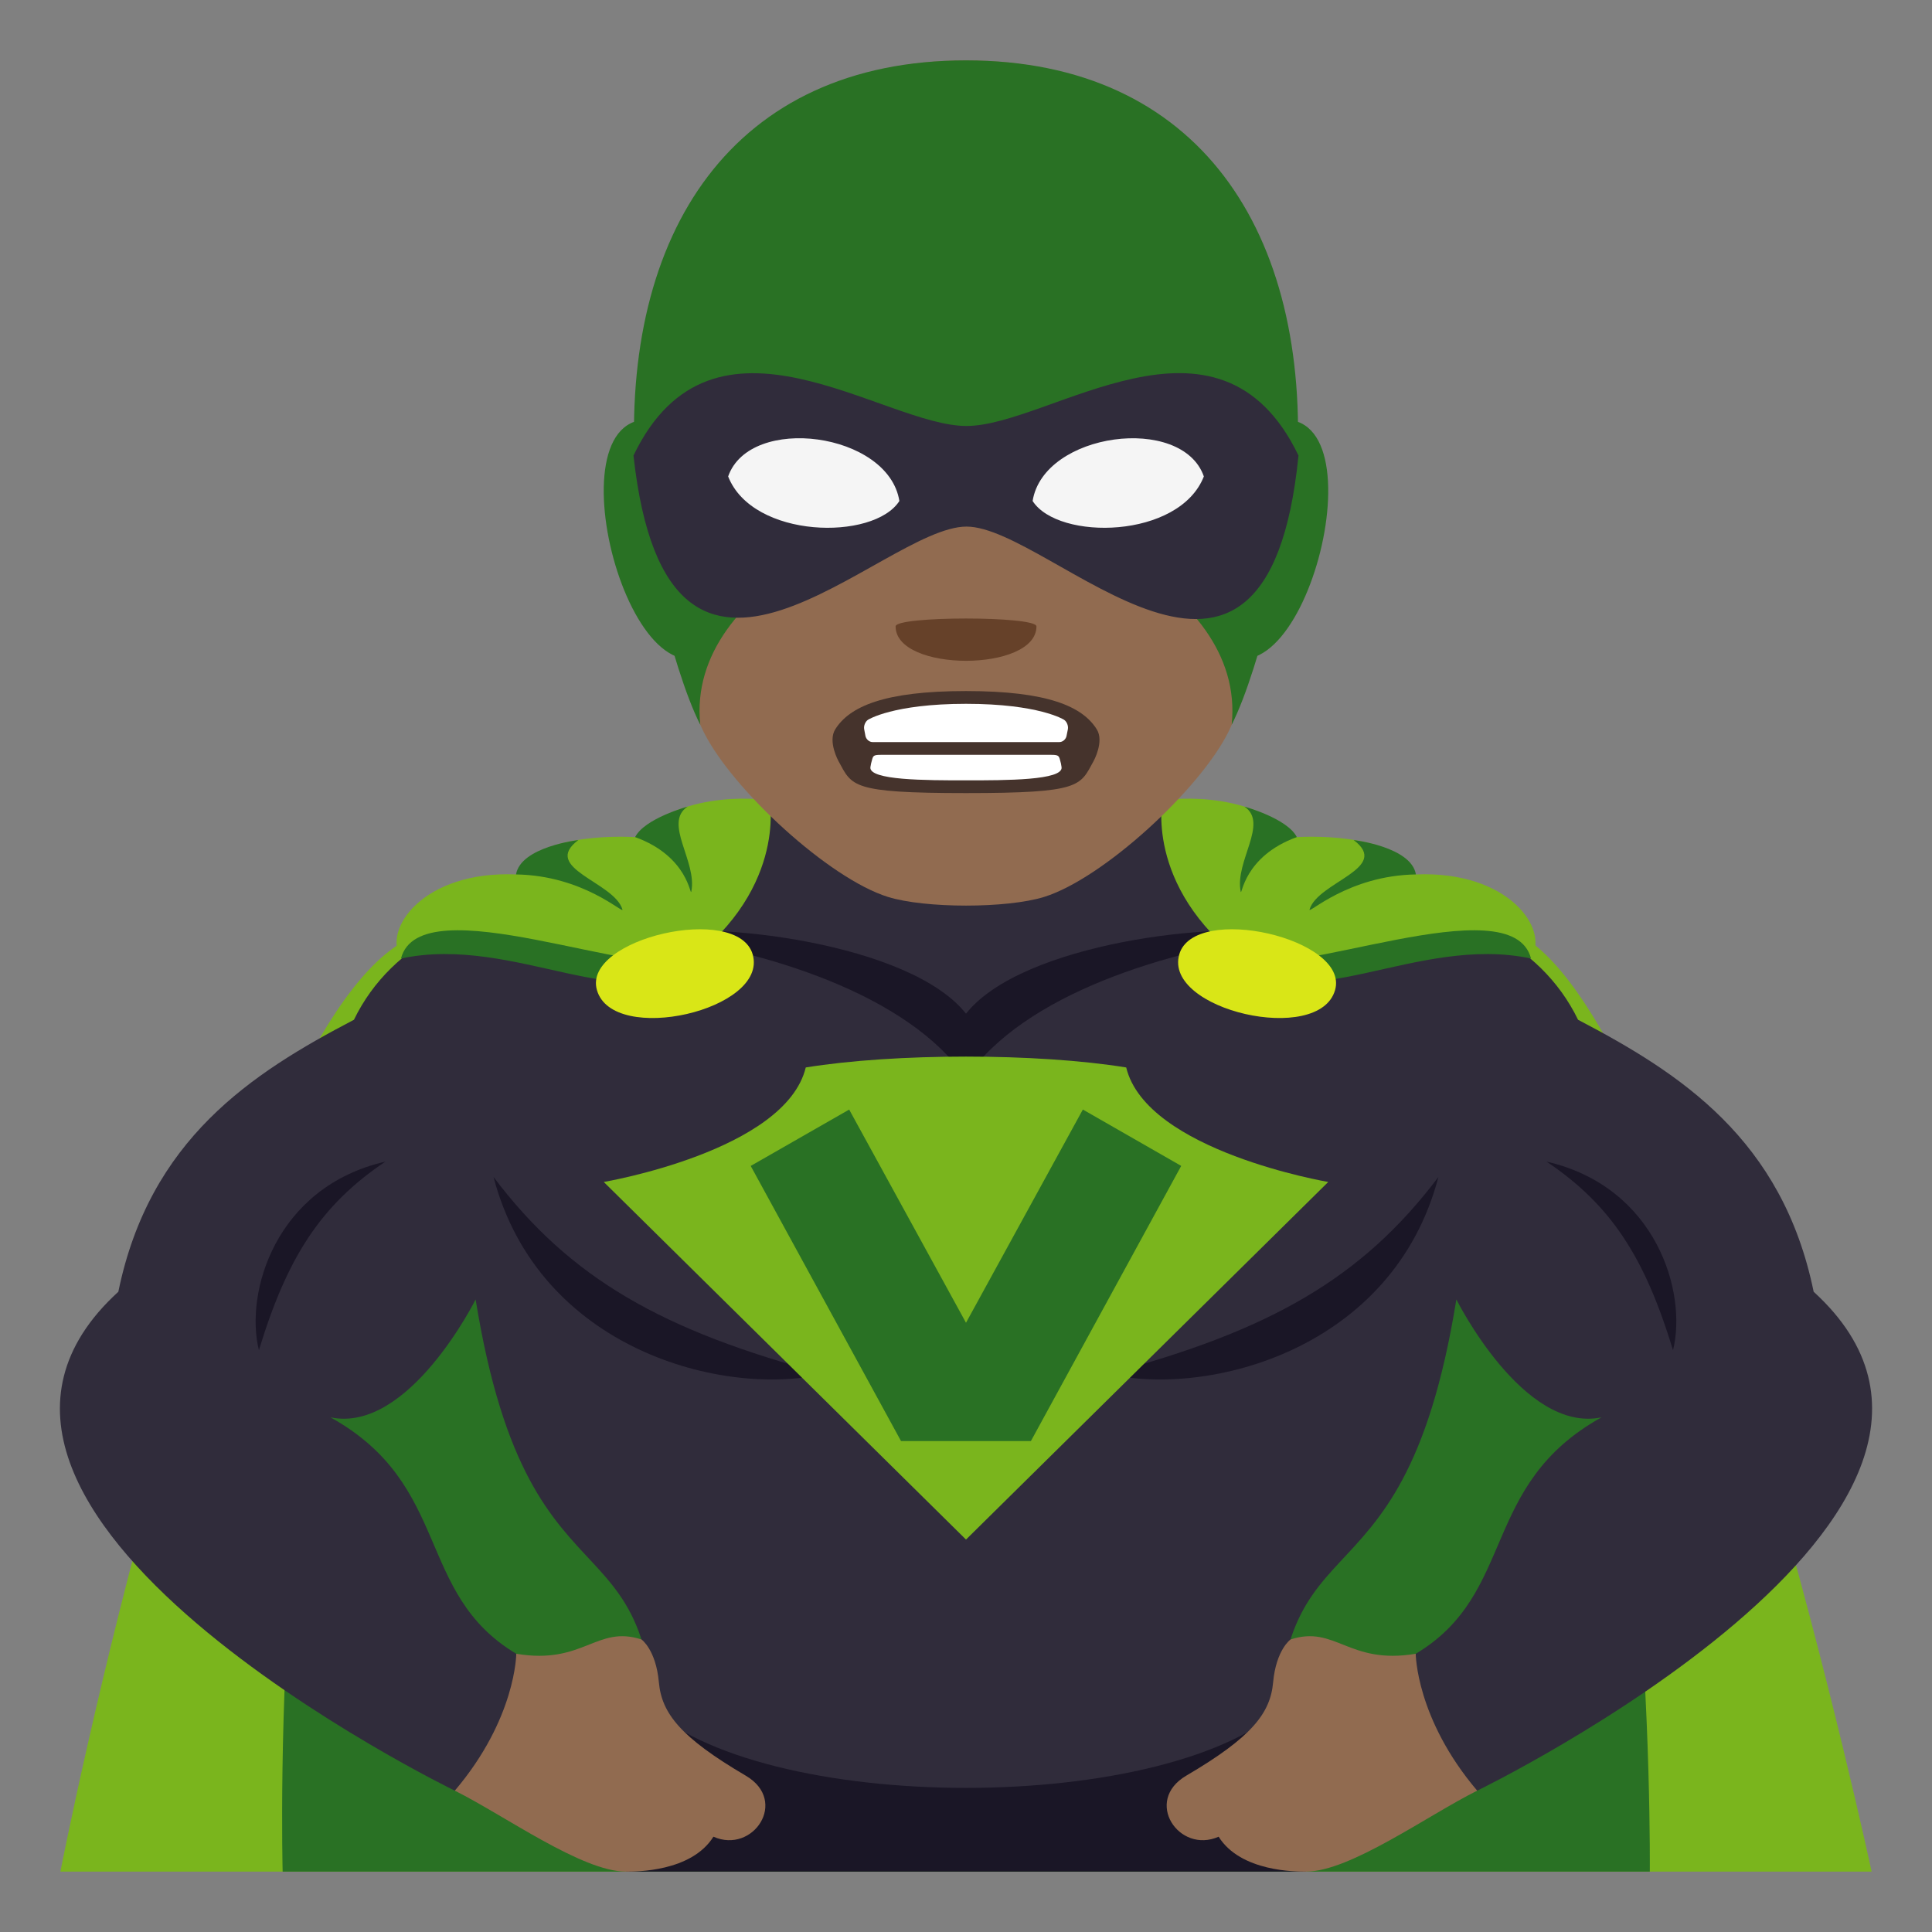 <?xml version="1.0" encoding="utf-8"?>
<!-- Generator: Adobe Illustrator 15.0.0, SVG Export Plug-In . SVG Version: 6.00 Build 0)  -->
<!DOCTYPE svg PUBLIC "-//W3C//DTD SVG 1.1//EN" "http://www.w3.org/Graphics/SVG/1.1/DTD/svg11.dtd">
<svg version="1.1" id="Layer_1" xmlns:x="http://ns.adobe.com/Extensibility/1.0/" xmlns:i="http://ns.adobe.com/AdobeIllustrator/10.0/" xmlns:graph="http://ns.adobe.com/Graphs/1.0/"
	 xmlns="http://www.w3.org/2000/svg" xmlns:xlink="http://www.w3.org/1999/xlink" xmlns:a="http://ns.adobe.com/AdobeSVGViewerExtensions/3.0/"
	 x="0px" y="0px" width="64px" height="64px" viewBox="0 0 64 64" enable-background="new 0 0 64 64" xml:space="preserve">
<rect x="0" y="0" width="64" height="64" fill="#808080" stroke="none"/>
<path fill="#7AB51D" d="M62,62H2c0,0,5.186-26.459,11.045-30.605c5.063-3.582,33.371-3.875,37.908,0C56.445,36.082,62,62,62,62z"/>
<path fill="#297124" d="M54.652,62H9.363c0,0-0.561-21.463,4.74-25.09c7.334-5.02,28.979-5.662,35.811,0
	C54.846,40.998,54.652,62,54.652,62z"/>
<path fill="#302C3B" d="M60.08,42.791c-1.037-5.051-4.406-7.232-7.805-9.01c-1.271-2.617-4.088-3.811-7.287-4.113L32,23.666
	l-12.988,6.002c-3.199,0.303-6.016,1.496-7.287,4.113c-3.398,1.777-6.768,3.959-7.805,9.01
	c-7.947,7.256,11.146,16.527,11.146,16.527c4.934-1.217,2.035-4.535,2.035-4.535c-3.352-2.002-2.121-5.594-6.154-7.832
	c2.592,0.545,4.809-3.906,4.809-3.906c1.844,11.42,6.48,6.287,5.875,16.445h20.738c-0.605-10.158,4.031-5.025,5.875-16.445
	c0,0,2.217,4.451,4.809,3.906c-4.033,2.238-2.803,5.83-6.154,7.832c0,0-2.898,3.318,2.035,4.535
	C48.934,59.318,68.027,50.047,60.08,42.791z"/>
<path fill="#1A1626" d="M42.676,56.395c-3.773,3.775-17.578,3.775-21.354,0L20.738,62h22.523L42.676,56.395z"/>
<path fill="#1A1626" d="M12.768,38.479c-3.65,0.84-4.666,4.348-4.191,6.248C9.506,41.67,10.617,39.922,12.768,38.479z"/>
<path fill="#1A1626" d="M16.348,38.988c1.506,5.74,7.641,7.297,10.953,6.525C21.955,44.088,18.889,42.357,16.348,38.988z"/>
<path fill="#1A1626" d="M51.23,38.479c3.652,0.84,4.666,4.348,4.191,6.248C54.492,41.67,53.381,39.922,51.23,38.479z"/>
<path fill="#1A1626" d="M47.65,38.988c-1.506,5.74-7.641,7.297-10.953,6.525C42.045,44.088,45.111,42.357,47.65,38.988z"/>
<path fill="#1A1626" d="M32,33.58c-1.854-2.35-8.441-3.096-10.598-2.617c3.959,0.508,8.682,1.971,10.598,4.754
	c1.916-2.783,6.639-4.246,10.598-4.754C40.439,30.484,33.852,31.23,32,33.58z"/>
<path fill="#916B50" d="M46.898,54.783c-2.229,0.375-2.654-0.961-4.148-0.473c0,0-0.477,0.338-0.576,1.418
	c-0.092,1.029-0.711,1.822-2.879,3.094c-1.426,0.838-0.238,2.605,1.074,2.021C41.098,62.01,42.943,62,43.262,62
	c1.461,0,4.023-1.859,5.672-2.682C46.904,56.928,46.898,54.783,46.898,54.783z"/>
<path fill="#916B50" d="M17.102,54.783c2.23,0.375,2.656-0.961,4.15-0.473c0,0,0.477,0.338,0.574,1.418
	c0.094,1.029,0.713,1.822,2.879,3.094c1.428,0.838,0.24,2.605-1.072,2.021C22.904,62.01,21.059,62,20.738,62
	c-1.459,0-4.021-1.859-5.672-2.682C17.096,56.928,17.102,54.783,17.102,54.783z"/>
<path fill="#7AB51D" d="M41.563,32.125c-3.67-2.508-3.055-5.615-3.055-5.615s2.801-0.443,4.451,1.221c0,0,3.307-0.229,3.945,1.236
	c3.061-0.129,4.441,1.809,3.813,2.785C47.365,30.143,43.363,32.922,41.563,32.125z"/>
<path fill="#297124" d="M50.717,31.752c-0.637-2.457-8.029,0.793-9.67,0.006C43.131,33.855,46.896,30.938,50.717,31.752z"/>
<path fill="#297124" d="M46.904,28.967c-2.24,0.033-3.57,1.332-3.523,1.16c0.277-0.918,2.713-1.361,1.461-2.299
	C44.842,27.828,46.752,28.049,46.904,28.967z"/>
<path fill="#297124" d="M42.959,27.73c-1.77,0.641-1.82,1.98-1.859,1.805c-0.205-0.996,0.938-2.268,0.125-2.814
	C41.225,26.721,42.648,27.111,42.959,27.73z"/>
<path fill="#D9E617" d="M39.064,31.617c-0.525,1.844,4.637,3.025,5.162,1.18C44.717,31.088,39.555,29.908,39.064,31.617z"/>
<path fill="#7AB51D" d="M22.436,32.125c3.67-2.508,3.057-5.615,3.057-5.615s-2.803-0.443-4.453,1.221c0,0-3.305-0.229-3.945,1.236
	c-3.061-0.129-4.439,1.809-3.811,2.785C16.635,30.143,20.637,32.922,22.436,32.125z"/>
<path fill="#297124" d="M13.283,31.752c0.635-2.457,8.029,0.793,9.668,0.006C20.867,33.855,17.102,30.938,13.283,31.752z"/>
<path fill="#297124" d="M17.094,28.967c2.242,0.033,3.572,1.332,3.525,1.16c-0.277-0.918-2.713-1.361-1.461-2.299
	C19.158,27.828,17.248,28.049,17.094,28.967z"/>
<path fill="#297124" d="M21.039,27.73c1.771,0.641,1.822,1.98,1.861,1.805c0.205-0.996-0.938-2.268-0.125-2.814
	C22.775,26.721,21.352,27.111,21.039,27.73z"/>
<path fill="#D9E617" d="M24.934,31.617c0.527,1.844-4.635,3.025-5.16,1.18C19.281,31.088,24.443,29.908,24.934,31.617z"/>
<path fill="#7AB51D" d="M37.307,35.361c-2.963-0.48-7.652-0.48-10.615,0C26.018,38.135,20,39.154,20,39.154L32,51l12-11.846
	C44,39.154,37.98,38.135,37.307,35.361z"/>
<path fill="#297124" d="M29.848,47.738l-4.98-9.115l3.262-1.867L32,43.818l3.871-7.063l3.258,1.867l-4.979,9.115H29.848z"/>
<path fill="#297124" d="M21.777,13.934c-3.764-0.719-0.824,10.439,2.123,7.361C25.266,19.869,23.537,14.271,21.777,13.934z"/>
<path fill="#297124" d="M42.223,13.934c-1.762,0.338-3.488,5.936-2.121,7.361C43.047,24.373,45.984,13.215,42.223,13.934z"/>
<path fill="#916B50" d="M32,2.002c-7.523,0-11.148,5.691-10.695,13.607c0.092,1.592,1.078,6.787,2.01,8.648
	c0.955,1.906,4.145,4.846,6.1,5.455c1.234,0.383,3.938,0.383,5.172,0c1.955-0.609,5.146-3.549,6.1-5.455
	c0.932-1.861,1.918-7.057,2.01-8.648C43.15,7.693,39.525,2.002,32,2.002z"/>
<path fill="#297124" d="M32,2c-7.711,0-11.426,5.691-10.961,13.607c0.094,1.592,1.205,6.537,2.158,8.4
	c-0.494-4.727,6.709-7.297,8.803-7.297c2.092,0,9.297,2.57,8.801,7.297c0.955-1.863,2.064-6.809,2.16-8.4
	C43.426,7.691,39.711,2,32,2z"/>
<path fill="#302C3B" d="M32.018,14.111c-2.77,0.004-8.387-4.523-11.033,0.979c1.152,10.52,8.205,2.35,11.033,2.354
	c2.82,0.004,9.939,8.26,10.996-2.354C40.367,9.586,34.779,14.109,32.018,14.111z"/>
<path fill="#F5F5F5" d="M39.879,15.783c-0.811,2.07-4.822,2.137-5.672,0.813C34.57,14.318,39.16,13.717,39.879,15.783z"/>
<path fill="#F5F5F5" d="M24.121,15.783c0.811,2.07,4.824,2.137,5.672,0.813C29.43,14.318,24.842,13.715,24.121,15.783z"/>
<path fill="#664129" d="M34.334,20.75c0,1.52-4.666,1.52-4.666,0C29.668,20.402,34.334,20.402,34.334,20.75z"/>
<path fill="#45332C" d="M36.332,24.16c-0.473-0.758-1.625-1.268-4.332-1.268s-3.857,0.51-4.332,1.268
	c-0.252,0.404,0.109,1.055,0.109,1.055c0.453,0.82,0.389,1.057,4.225,1.057c3.828,0,3.77-0.236,4.223-1.057
	C36.225,25.215,36.586,24.564,36.332,24.16z"/>
<path fill="#FFFFFF" d="M35.375,24.156c0.021-0.113-0.037-0.256-0.129-0.314c0,0-0.824-0.527-3.246-0.527s-3.244,0.527-3.244,0.527
	c-0.092,0.059-0.15,0.201-0.129,0.314l0.041,0.219c0.021,0.113,0.127,0.207,0.234,0.207h6.195c0.107,0,0.215-0.094,0.234-0.207
	L35.375,24.156z"/>
<path fill="#FFFFFF" d="M32,25.85c1.326,0,3.217,0,3.166-0.434c-0.008-0.078-0.029-0.17-0.059-0.27
	c-0.033-0.111-0.059-0.141-0.287-0.141c-0.498,0-5.256,0-5.639,0c-0.229,0-0.254,0.029-0.287,0.141
	c-0.029,0.1-0.051,0.191-0.061,0.27C28.783,25.85,30.674,25.85,32,25.85z"/>
</svg>
